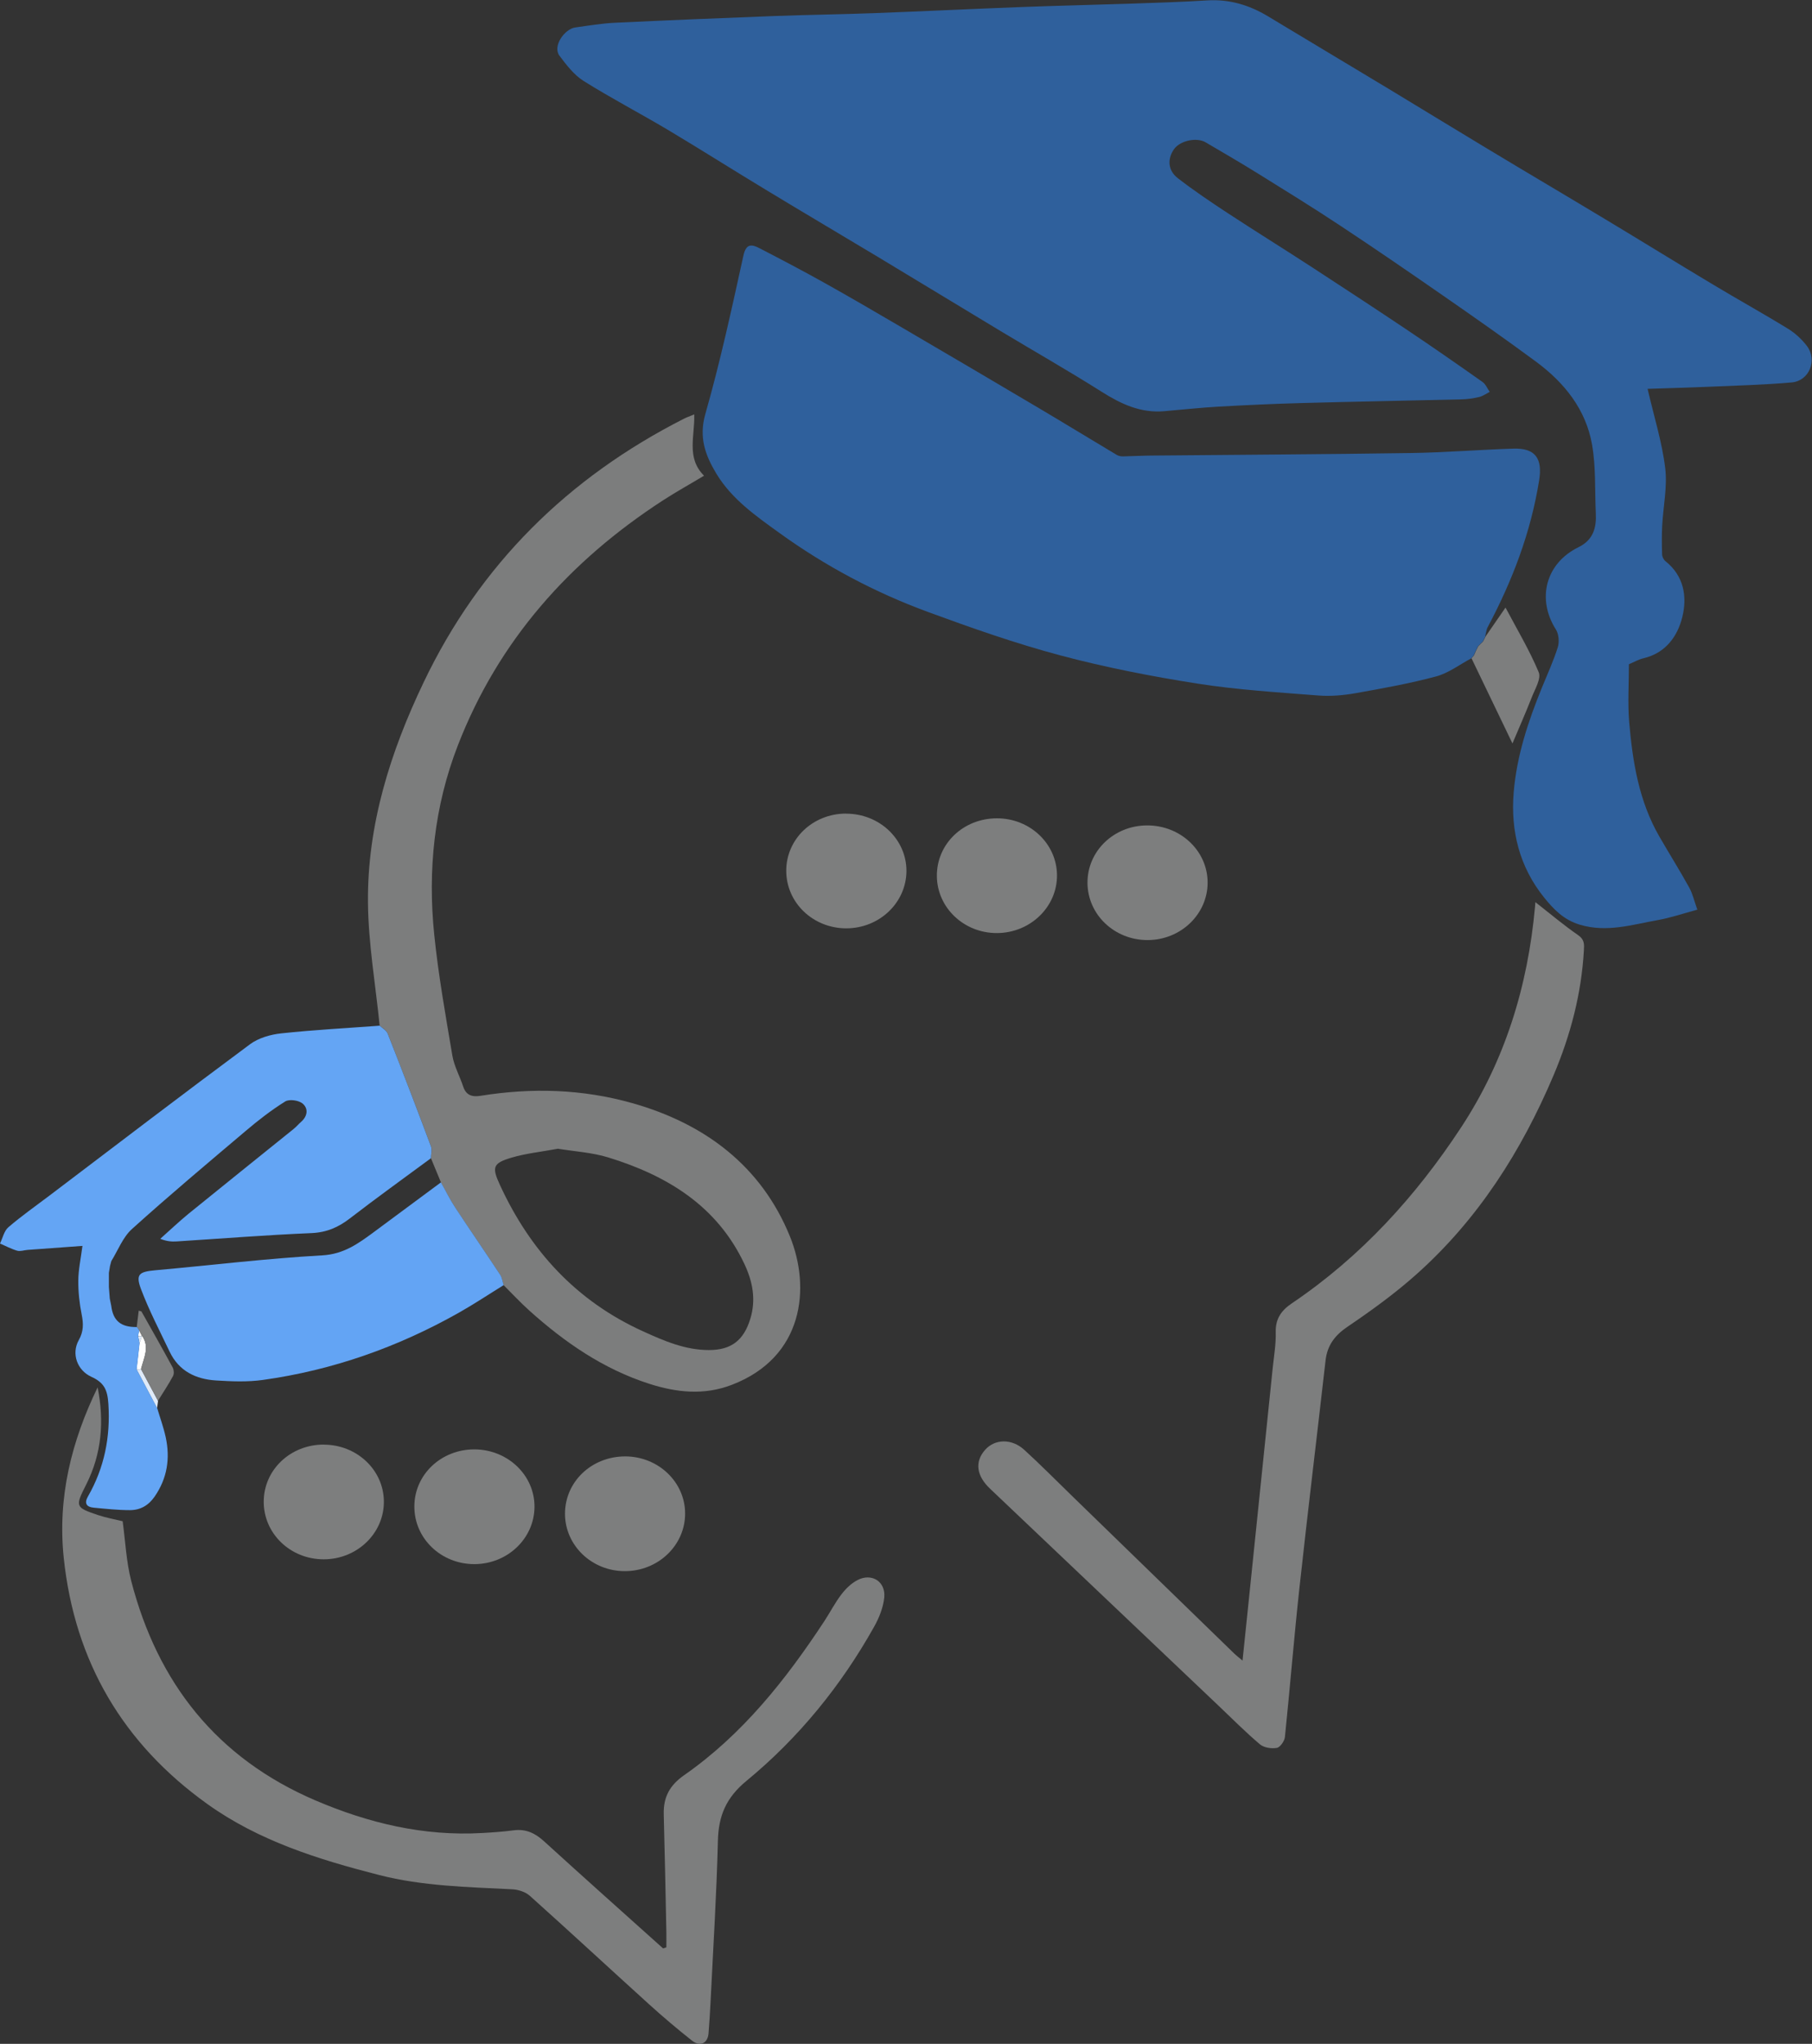<?xml version="1.0" encoding="UTF-8"?><svg xmlns="http://www.w3.org/2000/svg" viewBox="0 0 222.19 250.61"><rect x="0" y="0" width="222.19" height="250.61" fill="#333333" stroke="none"/><defs><style>.cls-1{fill:#fefefe;}.cls-2{fill:#fdfdfd;}.cls-3{fill:#7d7e7e;}.cls-4{fill:#7e7f7f;}.cls-5{fill:#64a5f4;}.cls-6{fill:#7c7d7d;}.cls-7{fill:#dfeaf8;}.cls-8{fill:#63a4f4;}.cls-9{fill:#2f609c;}</style></defs><g id="Layer_23"><path class="cls-7" d="m17.3,167.88c.69,1.3,1.39,2.59,2.08,3.89-.04.29-.08.59-.12.89-.84-1.58-1.68-3.17-2.52-4.75.19,0,.37-.01.56-.02Z"/></g><g id="Layer_24"><path class="cls-7" d="m13.34,157.77c0-.57,0-1.14,0-1.72,0,.57,0,1.14,0,1.72Z"/></g><g id="Layer_25"><path class="cls-7" d="m13.63,160.08c-.06-.29-.12-.59-.18-.88.06.29.12.59.18.88Z"/></g><g id="Layer_26"><path class="cls-7" d="m13.48,155.21c.05-.2.1-.4.16-.6-.05.2-.1.4-.16.6Z"/></g><g id="Layer_27"><path class="cls-1" d="m181.86,78.66c-.2.2-.4.39-.6.59.2-.2.4-.39.6-.59Z"/></g><g id="Layer_15"><path class="cls-1" d="m182.14,78.08c-.1.2-.2.4-.3.6.1-.2.2-.4.3-.6Z"/></g><g id="Layer_16"><path class="cls-1" d="m181.27,79.24c-.1.2-.2.4-.3.6.1-.2.2-.4.3-.6Z"/></g><g id="Layer_17"><path class="cls-1" d="m180.98,79.82c-.08.19-.17.38-.25.57.08-.19.17-.38.25-.57Z"/></g><g id="Layer_19"><path class="cls-1" d="m17.3,167.88c-.19,0-.37.01-.56.02.12-1.07.24-2.14.36-3.2.11-.31.22-.61.32-.92.97,1.4.21,2.74-.13,4.1Z"/></g><g id="Layer_20"><path class="cls-7" d="m17.43,163.78c-.11.31-.22.61-.32.92-.06-.29-.12-.58-.18-.87.16,0,.32-.01.49-.02l.02-.03Z"/></g><g id="Layer_21"><path class="cls-1" d="m17.41,163.8c-.16,0-.32.01-.49.02.05-.24.09-.48.14-.71.12.23.23.46.35.7Z"/></g><g id="Layer_22"><path class="cls-1" d="m16.77,162.67c.1.15.2.3.3.46-.1-.15-.2-.3-.3-.46Z"/></g><g id="Bubble_6"><path class="cls-3" d="m103.73,99.77c4.12-.01,7.44,3.15,7.42,7.05-.03,3.86-3.3,6.99-7.34,7.01-4.1.02-7.41-3.14-7.4-7.08.01-3.88,3.26-6.98,7.32-6.99Z"/></g><g id="Bubble_5"><path class="cls-3" d="m122.22,114.41c-4.04,0-7.31-3.12-7.34-6.99-.03-3.95,3.24-7.08,7.37-7.08,4.05,0,7.33,3.11,7.36,6.97.03,3.91-3.3,7.1-7.39,7.1Z"/></g><g id="Bubble_4"><path class="cls-3" d="m140.64,101.21c4.12-.02,7.45,3.13,7.44,7.03-.01,3.86-3.28,7-7.31,7.03-4.1.03-7.42-3.12-7.42-7.05,0-3.88,3.24-6.99,7.29-7.01Z"/></g><g id="Bubble_3"><path class="cls-3" d="m39.7,177.14c4.05,0,7.34,3.1,7.37,6.95.04,3.91-3.28,7.11-7.38,7.11-4.1,0-7.39-3.18-7.35-7.12.03-3.88,3.29-6.95,7.36-6.95Z"/></g><g id="Bubble_2"><path class="cls-3" d="m58.15,177.72c4.11,0,7.43,3.18,7.39,7.08-.04,3.86-3.32,6.98-7.36,6.99-4.1.01-7.4-3.16-7.37-7.1.02-3.88,3.27-6.96,7.34-6.97Z"/></g><g id="Bubble_1"><path class="cls-3" d="m76.69,178.58c4.04.02,7.32,3.15,7.32,7.01,0,3.91-3.33,7.08-7.43,7.06-4.04-.02-7.29-3.16-7.3-7.03,0-3.94,3.27-7.05,7.41-7.04Z"/></g><g id="Upper_Right_Bridge"><path class="cls-3" d="m180.42,80.72c.1-.11.21-.22.31-.34.08-.19.17-.38.25-.57,0,0-.01.02-.01.02.1-.2.2-.4.3-.6,0,0,0,0,0,0,.2-.2.4-.39.6-.59,0,0-.02.03-.02.03.1-.2.2-.4.3-.6,0,0-.02.02-.02.02.76-1.1,1.52-2.2,2.48-3.59,1.41,2.67,2.94,5.22,4.07,7.93.32.77-.45,2.05-.84,3.04-.76,1.95-1.61,3.86-2.38,5.69-1.64-3.42-3.34-6.94-5.03-10.46Z"/></g><g id="Bottom_Left_Bridge"><path class="cls-4" d="m17.06,163.11s.01.02.01.02c-.1-.15-.2-.3-.3-.46,0,0,0,.02,0,.02.08-.66.16-1.32.24-1.98.11.03.22.06.33.09,1.29,2.29,2.59,4.58,3.84,6.89.15.28.18.77.04,1.03-.56,1.04-1.22,2.03-1.85,3.04-.69-1.3-1.39-2.59-2.08-3.89.34-1.36,1.1-2.7.13-4.1l-.02.03c-.12-.23-.23-.46-.35-.7Z"/></g><g id="Loop"><path class="cls-6" d="m54.07,144.98c-.41-.99-.82-1.98-1.23-2.97,0-.49.16-1.04,0-1.47-1.73-4.62-3.5-9.22-5.3-13.81-.16-.4-.65-.66-.99-.99-.5-5.01-1.38-10.02-1.43-15.04-.09-9.54,2.74-18.48,6.82-27.02,6.9-14.45,17.69-25.1,31.91-32.33.33-.17.69-.29,1.28-.54.09,2.63-1.01,5.32,1.2,7.52-1.78,1.07-3.46,2-5.06,3.04-11.44,7.43-20.14,17.18-25.12,30.01-2.91,7.49-3.72,15.32-2.9,23.26.51,4.96,1.39,9.88,2.22,14.8.22,1.3.91,2.52,1.33,3.8.37,1.11,1.15,1.29,2.16,1.12,6.25-1,12.44-.83,18.56.9,8.93,2.52,15.84,7.73,19.34,16.34,2.56,6.3,1.71,14.81-7.11,18.2-3.42,1.32-6.8.95-10.16-.13-5.6-1.8-10.33-5.06-14.66-8.95-1.11-1-2.13-2.09-3.18-3.14-.14-.43-.19-.91-.43-1.28-1.81-2.75-3.68-5.46-5.49-8.21-.65-.99-1.18-2.07-1.77-3.11Zm14.31-4.12c-1.97.37-3.88.56-5.7,1.1-2.26.68-2.38,1.17-1.38,3.33,3.71,8.07,9.37,14.24,17.54,17.95,2.59,1.18,5.2,2.31,8.11,2.3,2.75,0,4.26-1.23,5.05-3.82.73-2.36.29-4.58-.71-6.71-3.36-7.16-9.5-10.87-16.71-13.09-1.99-.61-4.13-.73-6.2-1.07Z"/></g><g id="Bottom_Left_Speech"><path class="cls-3" d="m11.97,170.1c.82,4.13.52,8.13-1.4,11.93-1.37,2.71-1.36,2.8,1.47,3.75.99.33,2.02.51,3,.75.33,2.42.44,4.94,1.05,7.32,3.24,12.52,10.51,21.73,22.56,26.9,6.54,2.8,13.3,4.42,20.46,4.01,1.29-.07,2.59-.16,3.88-.33,1.51-.2,2.65.36,3.75,1.37,4.83,4.4,9.71,8.75,14.57,13.11.13-.04.26-.08.4-.13,0-.63.01-1.25,0-1.88-.1-4.81-.19-9.62-.32-14.42-.06-2.09.71-3.56,2.5-4.81,7.14-4.98,12.45-11.68,17.18-18.87.71-1.08,1.31-2.26,2.09-3.28.53-.7,1.21-1.37,1.98-1.77,1.73-.91,3.47.16,3.29,2.11-.12,1.24-.63,2.52-1.25,3.62-4.06,7.24-9.25,13.62-15.65,18.89-2.48,2.04-3.43,4.27-3.5,7.35-.16,6.58-.58,13.16-.9,19.74-.06,1.3-.15,2.59-.25,3.88-.1,1.2-1.03,1.66-2.01.89-1.81-1.43-3.57-2.92-5.28-4.47-4.88-4.42-9.71-8.9-14.62-13.3-.54-.48-1.43-.77-2.17-.8-5.47-.28-10.97-.38-16.31-1.75-7.43-1.9-14.75-4.18-21.07-8.71-10.33-7.4-16.26-17.45-17.6-30.15-.78-7.4.93-14.31,4.16-20.95Z"/></g><g id="Bottom_Right_Speech"><path class="cls-3" d="m188.27,110.62c1.78,1.39,3.45,2.81,5.25,4.05.78.54.74,1.13.7,1.84-.3,5.34-1.64,10.42-3.72,15.34-3.93,9.28-9.24,17.64-16.8,24.39-2.64,2.36-5.54,4.46-8.48,6.45-1.57,1.07-2.47,2.29-2.68,4.14-1.05,9.26-2.18,18.52-3.19,27.78-.67,6.12-1.16,12.25-1.79,18.37-.05.5-.58,1.27-.99,1.34-.66.12-1.58-.02-2.07-.43-1.76-1.49-3.39-3.13-5.06-4.72-9.34-8.87-18.68-17.75-28.03-26.62-1.68-1.59-1.92-3.31-.6-4.79,1.18-1.32,3.24-1.39,4.77,0,2.06,1.88,4.02,3.87,6.02,5.81,6.59,6.4,13.17,12.8,19.76,19.2.24.23.5.43,1,.85.23-2.23.44-4.25.65-6.26,1.02-9.9,2.04-19.79,3.06-29.69.15-1.43.4-2.87.36-4.31-.04-1.65.68-2.67,1.98-3.55,8.46-5.71,15.2-13.11,20.76-21.58,5.39-8.2,8.18-17.33,9.06-27.08.02-.23.04-.45.04-.53Z"/></g><g id="Right_Hat"><path class="cls-9" d="m202.03,47.68c.8,3.46,1.78,6.55,2.16,9.72.28,2.31-.25,4.71-.37,7.07-.06,1.17-.05,2.34-.01,3.5,0,.29.19.66.41.84,2.27,1.81,2.68,4.35,2.07,6.84-.59,2.39-2.05,4.43-4.78,5.07-.61.14-1.18.48-1.77.73,0,2.39-.16,4.74.03,7.06.42,4.89,1.19,9.71,3.7,14.06,1.21,2.1,2.5,4.15,3.67,6.27.41.74.6,1.61.99,2.7-1.81.49-3.31,1.01-4.86,1.28-3.14.56-6.23,1.55-9.53.57-1.99-.59-3.24-1.9-4.4-3.34-3.02-3.75-4.12-8.16-3.73-12.89.37-4.47,1.77-8.7,3.46-12.84.67-1.65,1.42-3.27,1.95-4.96.2-.65.12-1.62-.24-2.18-2.37-3.75-1.25-8.11,2.77-10.08,1.82-.89,2.22-2.38,2.13-4.17-.13-2.81.02-5.67-.46-8.41-.76-4.33-3.4-7.61-6.88-10.18-3.7-2.73-7.46-5.37-11.24-7.99-4.22-2.93-8.46-5.84-12.74-8.67-3.3-2.19-6.68-4.27-10.04-6.36-2.14-1.33-4.32-2.6-6.49-3.87-1.11-.65-3.14-.2-3.87.84-.84,1.2-.76,2.62.48,3.57,1.94,1.5,3.99,2.88,6.04,4.23,3.46,2.27,6.98,4.45,10.45,6.71,3.96,2.58,7.91,5.17,11.83,7.8,3.03,2.03,6.03,4.12,9.02,6.23.39.27.6.81.89,1.22-.43.22-.84.52-1.29.63-.73.17-1.49.28-2.23.29-6.5.16-13,.27-19.5.45-3.41.09-6.83.25-10.24.44-2.22.13-4.44.37-6.66.56-2.88.25-5.29-.88-7.66-2.38-4.08-2.58-8.28-4.97-12.42-7.46-5-3.01-9.99-6.05-14.99-9.06-4.59-2.76-9.21-5.48-13.79-8.26-4.01-2.42-7.96-4.93-11.98-7.33-3.43-2.04-6.98-3.89-10.36-6.01-1.17-.74-2.1-1.96-2.95-3.09-.88-1.17.64-3.28,1.93-3.46,1.62-.23,3.24-.5,4.87-.58,6.56-.31,13.13-.58,19.69-.83,4.04-.15,8.08-.2,12.11-.35,6.13-.23,12.26-.53,18.39-.76,4.32-.16,8.65-.26,12.97-.4,3.15-.11,6.3-.2,9.44-.4,2.72-.17,5.15.55,7.45,1.93,4.92,2.97,9.86,5.92,14.79,8.89,4.09,2.47,8.16,4.97,12.25,7.43,4.76,2.87,9.55,5.69,14.31,8.56,4.43,2.66,8.82,5.38,13.25,8.03,3.06,1.84,6.19,3.57,9.23,5.44.87.54,1.68,1.29,2.3,2.11,1.29,1.73.27,4.26-1.87,4.45-3.35.3-6.73.38-10.09.53-2.61.11-5.23.18-7.62.26Z"/><path class="cls-9" d="m180.42,80.72c-1.43.76-2.79,1.81-4.31,2.22-3.25.87-6.58,1.47-9.9,2.06-1.49.26-3.05.4-4.55.28-4.95-.39-9.93-.69-14.84-1.46-5.65-.89-11.29-1.99-16.81-3.46-5.51-1.47-10.91-3.37-16.27-5.34-6.46-2.38-12.52-5.6-18.11-9.63-2.91-2.1-5.9-4.17-7.8-7.33-1.34-2.23-2.16-4.42-1.34-7.3,1.83-6.4,3.24-12.93,4.67-19.43.34-1.55,1.08-1.36,2-.88,2.63,1.36,5.26,2.74,7.84,4.18,3.24,1.81,6.44,3.68,9.65,5.56,5.59,3.27,11.18,6.56,16.75,9.86,3.19,1.89,6.36,3.83,9.54,5.73.22.13.52.19.78.18,1.14-.02,2.29-.09,3.43-.1,10.61-.1,21.22-.15,31.82-.31,4.2-.06,8.4-.41,12.6-.54,2.72-.09,3.59,1.23,3.16,3.89-1.02,6.39-3.28,12.31-6.3,17.98-.19.36-.22.81-.33,1.21,0,0,.02-.02.02-.02-.1.2-.2.4-.3.6l.02-.03c-.2.2-.4.39-.6.59,0,0,0,0,0,0-.1.2-.2.4-.3.6,0,0,.01-.02.01-.02-.08.19-.17.38-.25.57-.1.11-.21.22-.31.34Z"/></g><g id="Left_Hat"><path class="cls-5" d="m46.55,125.75c.34.33.83.59.99.99,1.81,4.59,3.57,9.19,5.3,13.81.16.43,0,.98,0,1.47-3.32,2.45-6.67,4.86-9.94,7.38-1.42,1.1-2.86,1.72-4.71,1.8-5.51.23-11.02.67-16.52,1.02-.6.04-1.21,0-2.02-.32,1.15-1.02,2.26-2.08,3.44-3.05,4.28-3.48,8.59-6.93,12.89-10.4.34-.27.62-.61.94-.89.8-.7.91-1.64.18-2.25-.48-.4-1.64-.56-2.13-.25-1.7,1.06-3.31,2.31-4.84,3.61-4.69,3.97-9.4,7.92-13.96,12.04-1.11,1-1.7,2.6-2.52,3.92-.05.2-.1.4-.16.6-.05.28-.09.56-.14.85,0,.57,0,1.14,0,1.72.04.48.07.95.11,1.43.06.29.12.59.18.88.22,1.84,1.18,2.64,3.15,2.61,0,0,0-.02,0-.02.1.15.2.3.3.46,0,0-.01-.02-.01-.02-.05.24-.09.48-.14.71l.18.87c-.12,1.07-.24,2.14-.36,3.2.84,1.58,1.68,3.17,2.52,4.75.35,1.19.78,2.36,1.04,3.56.56,2.6.19,5.04-1.36,7.28-.76,1.1-1.77,1.66-3.02,1.66-1.48,0-2.97-.16-4.45-.3-.88-.08-1.19-.54-.71-1.37,2.02-3.52,2.77-7.3,2.51-11.35-.11-1.74-.52-2.62-2.11-3.34-1.7-.78-2.46-2.81-1.52-4.49.6-1.06.58-2.03.35-3.16-.27-1.36-.42-2.76-.41-4.14.01-1.32.3-2.64.51-4.25-2.27.16-4.5.32-6.72.49-.43.03-.89.21-1.28.1-.73-.21-1.41-.58-2.11-.88.33-.68.5-1.54,1.02-1.99,1.6-1.38,3.33-2.59,5.02-3.87,8.19-6.21,16.36-12.45,24.61-18.57,1.05-.78,2.52-1.2,3.84-1.34,4.01-.43,8.04-.64,12.06-.94Z"/><path class="cls-8" d="m54.07,144.98c.59,1.04,1.11,2.11,1.77,3.11,1.81,2.75,3.68,5.46,5.49,8.21.24.36.29.85.43,1.28-1.83,1.13-3.63,2.33-5.51,3.39-7.48,4.22-15.47,7.04-23.98,8.23-1.89.27-3.84.19-5.76.07-2.49-.15-4.57-1.14-5.71-3.53-1.21-2.55-2.53-5.06-3.52-7.7-.67-1.79-.21-2.1,1.72-2.28,6.84-.61,13.66-1.45,20.51-1.83,2.66-.15,4.44-1.46,6.35-2.87,2.74-2.03,5.48-4.06,8.22-6.09Z"/></g></svg>